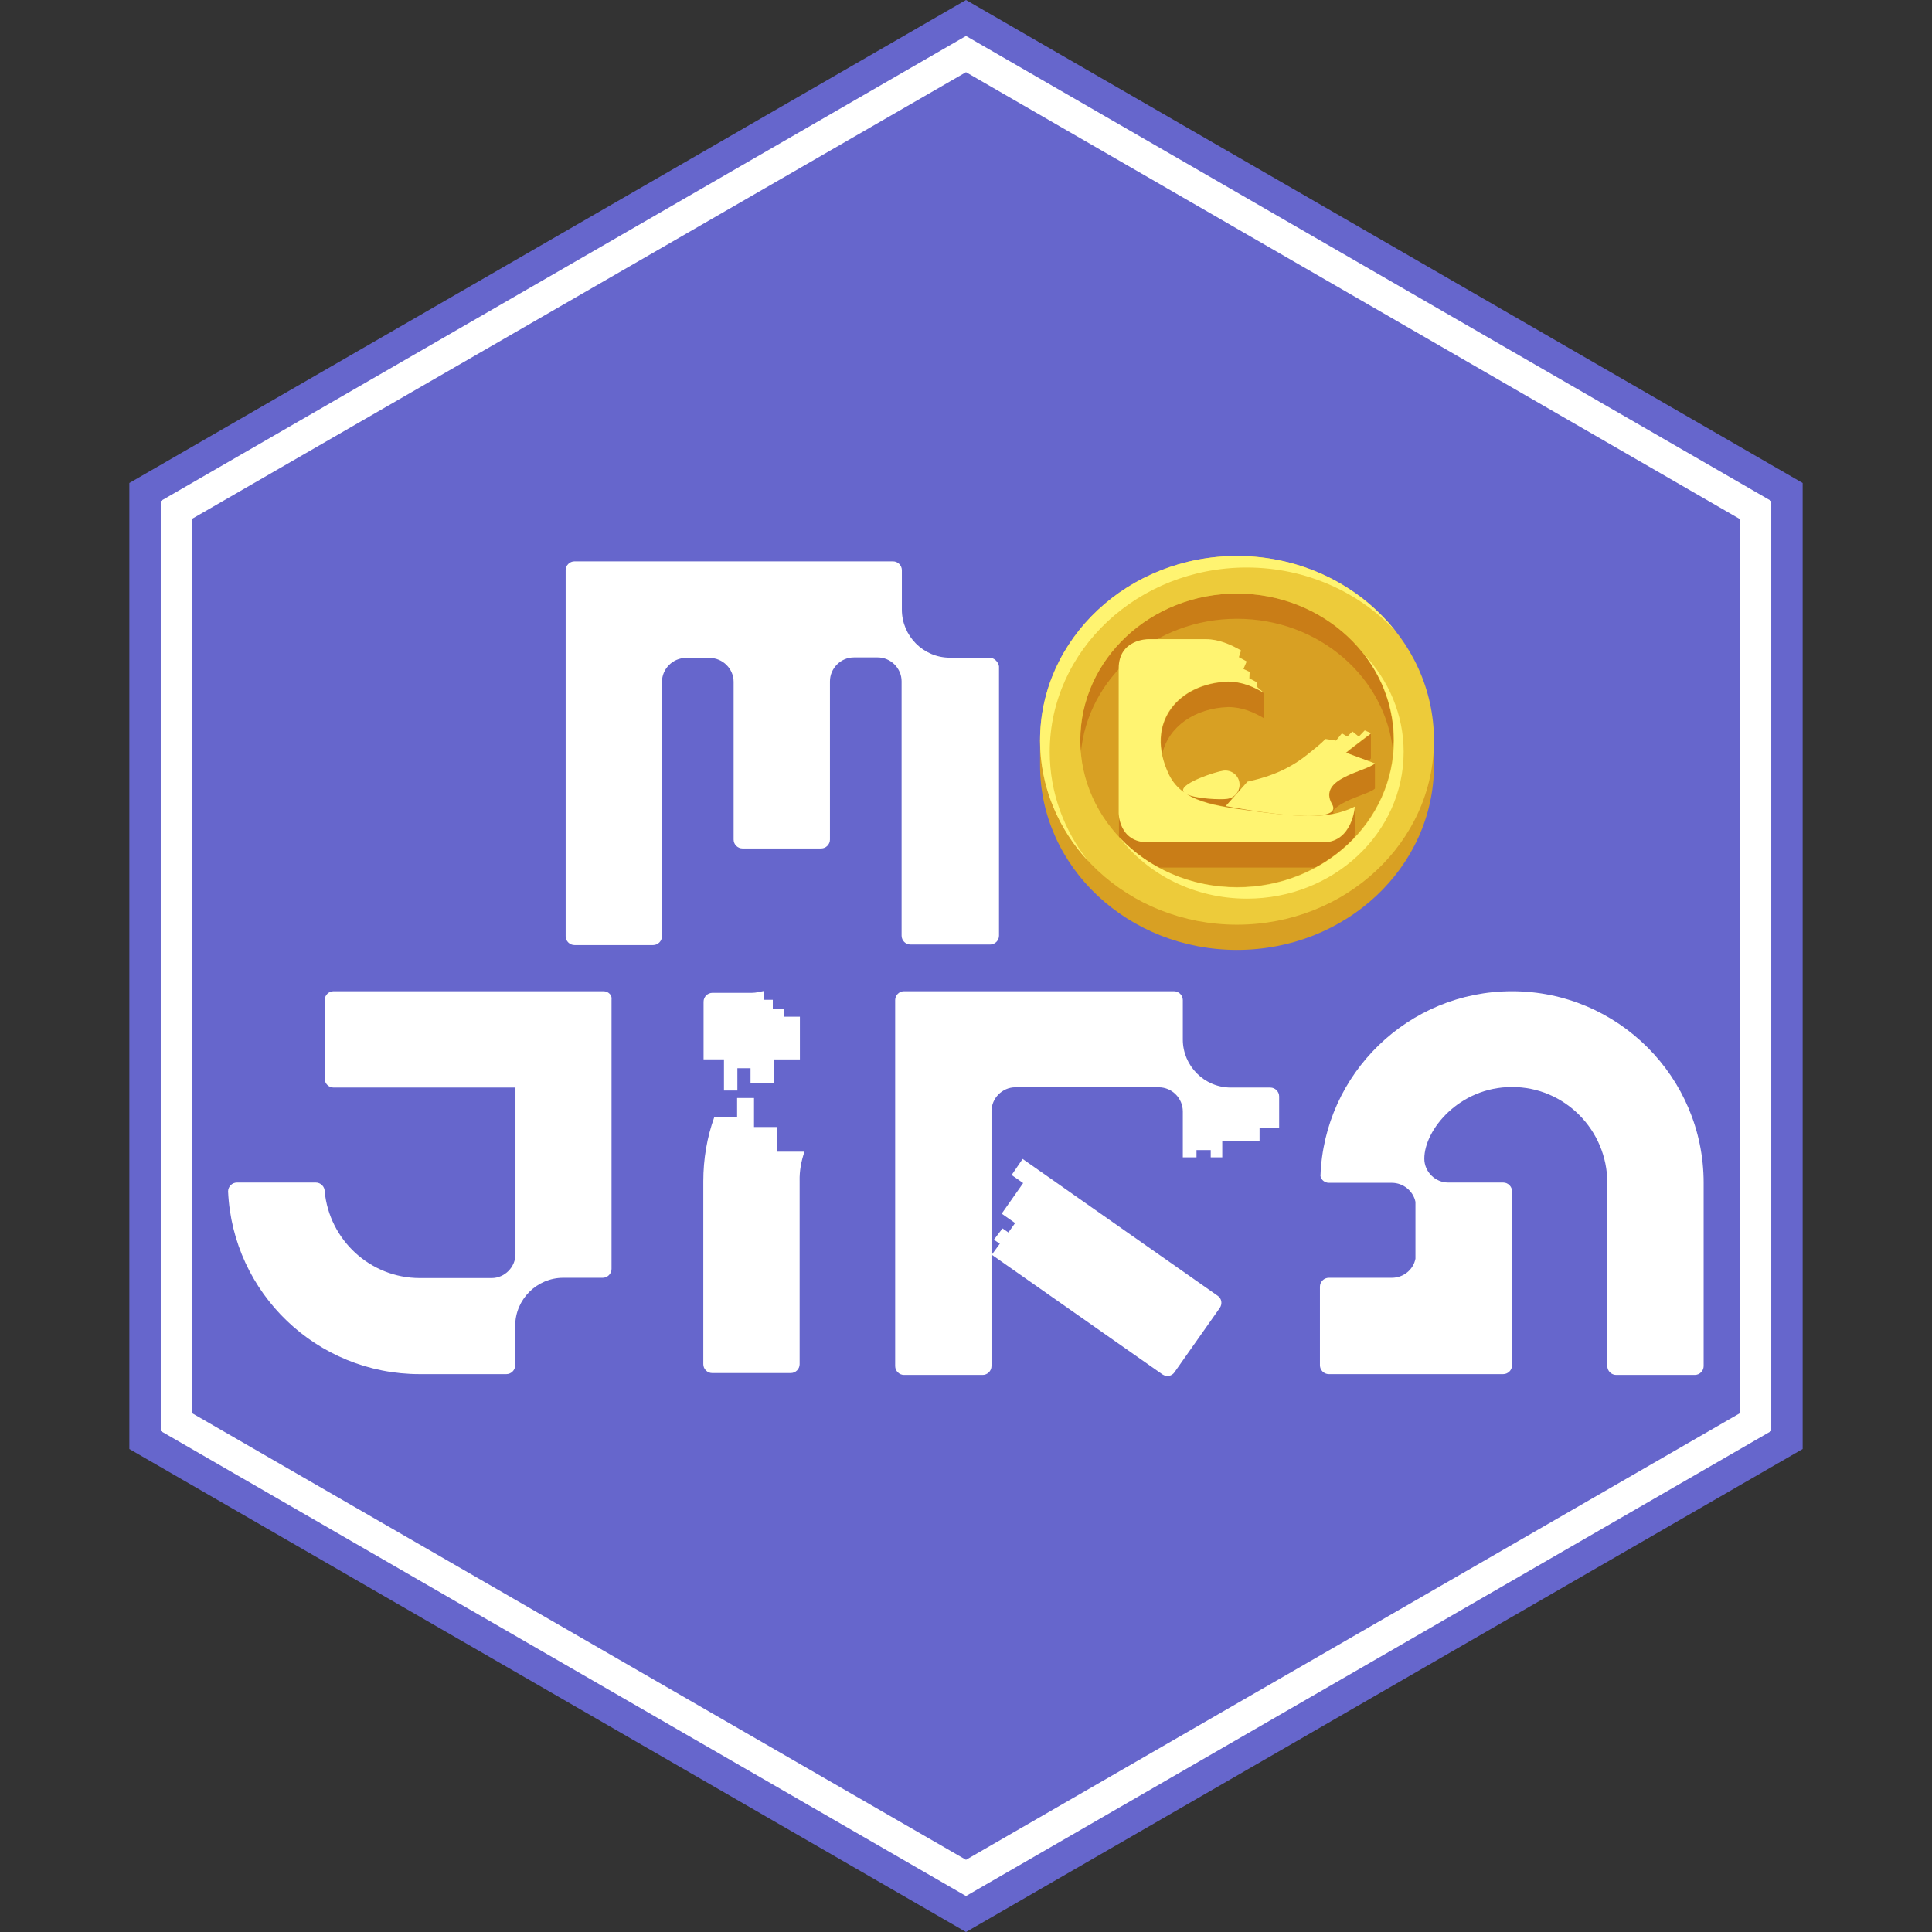 <?xml version="1.0" encoding="utf-8"?>
<!-- Generator: Adobe Illustrator 25.4.0, SVG Export Plug-In . SVG Version: 6.00 Build 0)  -->
<svg version="1.1" id="Layer_1" xmlns="http://www.w3.org/2000/svg" xmlns:xlink="http://www.w3.org/1999/xlink" x="0px" y="0px"
	 viewBox="0 0 720 720" style="enable-background:new 0 0 720 720;" xml:space="preserve">
<rect x="0" y="0" width="720" height="720" fill="#333333" stroke="none"/>
<style type="text/css">
	.st0{fill:#6666CC;}
	.st1{fill:#FFFFFF;}
	.st2{fill:#D8A023;}
	.st3{fill:#C97D17;}
	.st4{fill:#EDCB3A;}
	.st5{fill:#FFF471;}
</style>
<polygon class="st0" points="48.2,180 360,0 671.8,180 671.8,540 360,720 48.2,540 "/>
<path class="st1" d="M360,13.4L59.9,186.7l0,346.6L360,706.6l300.1-173.3l0-346.6L360,13.4z M648.5,526.6L360,693.1L71.5,526.6
	V193.4L360,26.9l288.5,166.6L648.5,526.6z"/>
<g>
	<path class="st1" d="M368.7,245.1H354c-9.9,0-17.9-8.1-17.9-17.9v-14.7c0-1.8-1.5-3.3-3.3-3.3H214.1c-1.8,0-3.3,1.5-3.3,3.3v136.4
		c0,1.8,1.5,3.3,3.3,3.3h29.3c1.8,0,3.3-1.5,3.3-3.3v-94.8c0-4.8,4-8.9,8.9-8.9h8.9c4.8,0,8.9,4,8.9,8.9v58.8c0,1.8,1.5,3.3,3.3,3.3
		H306c1.8,0,3.3-1.5,3.3-3.3v-59c0-4.8,4-8.9,8.9-8.9h8.9c4.8,0,8.9,4,8.9,8.9v94.8c0,1.8,1.5,3.3,3.3,3.3H369
		c1.8,0,3.3-1.5,3.3-3.3V248.3C372,246.6,370.5,245.1,368.7,245.1z"/>
	<path class="st1" d="M224.9,369.4H124.3c-1.8,0-3.3,1.5-3.3,3.3V402c0,1.8,1.5,3.3,3.3,3.3h67.8v62.1c0,4.8-4,8.9-8.9,8.9h-8.8
		h-17.9l0,0l0,0c-18.6,0-33.8-14.3-35.5-32.3c0-1.8-1.5-3.3-3.3-3.3H88.3c-1.8,0-3.3,1.5-3.3,3.3c1.7,37.9,33,68.1,71.4,68.1h32.3
		c1.8,0,3.3-1.5,3.3-3.3v-14.7c0-9.9,8.1-17.9,17.9-17.9h14.7c1.8,0,3.3-1.5,3.3-3.3v-71.1v-29.3
		C228.2,370.9,226.7,369.4,224.9,369.4z"/>
	<path class="st1" d="M599,440.8L599,440.8L599,440.8v68.3c0,1.8,1.5,3.3,3.3,3.3h29.3c1.8,0,3.3-1.5,3.3-3.3v-68.3l0,0l0,0
		c0-39.4-32-71.4-71.4-71.4c-38.6,0-70.1,30.7-71.4,68.9c0.3,1.5,1.7,2.5,3.1,2.5h23.5c4.3,0,8,3.1,8.8,7.1v21.2
		c-0.8,4.1-4.5,7.1-8.8,7.1h-23.5c-1.8,0-3.3,1.5-3.3,3.3v29.3c0,1.8,1.5,3.3,3.3,3.3h65l0,0c1.8,0,3.3-1.5,3.3-3.3v-29.3
		c0,0,0,0,0-0.2V444c0-1.8-1.5-3.3-3.3-3.3h-20.5c-4.8,0-8.9-4-8.9-8.9c0-10.8,13.1-26.7,32.6-26.7C583,405,599,421.1,599,440.8z"/>
	<path class="st1" d="M440.8,414.2v17.1h5.1v-2.7h5.3v2.7h4.3v-6h13.9v-5.1h7.3v-11.6c0-1.8-1.5-3.3-3.3-3.3h-14.7
		c-9.9,0-17.9-8.1-17.9-17.9v-14.7c0-1.8-1.5-3.3-3.3-3.3H336.9c-1.8,0-3.3,1.5-3.3,3.3l0,0v136.4c0,1.8,1.5,3.3,3.3,3.3h29.3
		c1.8,0,3.3-1.5,3.3-3.3v-95c0-4.8,4-8.9,8.9-8.9h53.4C436.8,405.2,440.8,409.3,440.8,414.2z"/>
	<path class="st1" d="M370.4,462l2.2,1.5l-3,4.1l63.6,44.6c1.5,1,3.5,0.7,4.5-0.8l16.9-24c1-1.5,0.7-3.5-0.8-4.5l-72.7-51l-4.1,6
		l4.3,3l-8,11.4l5,3.5l-2.5,3.5l-2.2-1.5L370.4,462z"/>
	<path class="st1" d="M279.7,398.1v5.5h8.8v-8.8h9.6v-15.9h-5.8v-3H288v-3.3h-3.3v-3.3c-1.5,0.3-3,0.7-4.5,0.7h-14.7
		c-1.8,0-3.3,1.5-3.3,3.3v21.5h7.6v11.6h5v-8.3L279.7,398.1L279.7,398.1z"/>
	<path class="st1" d="M299.8,429.2h-10.1V420H281v-10.8h-6.3v7.1h-8.5c-2.7,7.5-4.1,15.6-4.1,24v68.1c0,1.8,1.5,3.3,3.3,3.3h29.3
		c1.8,0,3.3-1.5,3.3-3.3v-68.3l0,0C297.9,436.4,298.6,432.7,299.8,429.2z"/>
</g>
<g>
	<path class="st2" d="M533.7,275.9c-4.9-33.5-35.6-59.4-72.7-59.4s-67.9,25.8-72.7,59.4h-0.7v9.4c0,37.9,32.9,68.7,73.4,68.7
		s73.4-30.8,73.4-68.7v-9.4H533.7z"/>
	<path class="st3" d="M461,230.6c30.6,0,55.7,22,58.2,50l0,0c0.1-1.5,0.2-3.1,0.2-4.7c0-30.2-26.2-54.7-58.4-54.7
		s-58.4,24.5-58.4,54.7c0,1.6,0.1,3.1,0.2,4.7C405.3,252.6,430.4,230.6,461,230.6z"/>
	<g>
		<path class="st3" d="M512.5,284.5c-3.4,3.1-21.6,5.5-16,15.2c1.7,2.9-1.5,4.1-6.8,4.3c2.5-0.1,4.9-0.3,7.2-0.8V302
			c3.7-4.2,13.2-6,15.5-8.1V284.5L512.5,284.5z"/>
		<path class="st3" d="M480.6,303.7c-11.1-0.9-23.7-3.4-23.7-3.4l5.1-5.8v-0.1v-2l0,0c0,2.6-1.9,4.9-4.6,5.2
			c-2.4,0.3-11.6,0-15.1-1.7c4.5,2.8,10.5,4.1,17.7,5.3C466,302.1,473.7,303.2,480.6,303.7z"/>
		<path class="st3" d="M509.3,274.7c-2.3,1.8-6.4,4.8-7.6,5.9l8.2,3c0.6-0.5,1-0.9,1-1v-9.4l0,0
			C510.9,273.3,510.2,273.9,509.3,274.7z"/>
		<path class="st3" d="M441,294.5v0.6c0.1,0.1,0.3,0.2,0.4,0.3c-0.2-0.2-0.4-0.5-0.4-0.7C441,294.6,441,294.6,441,294.5L441,294.5z"
			/>
		<path class="st3" d="M433.1,281.1c2.3-10.4,12.3-17.2,24.6-17.6c5.2,0,9.5,1.9,13.4,4.2v-9.4c-3.8-2.3-8.2-4.2-13.4-4.2
			C442,254.6,430.1,265.5,433.1,281.1z"/>
		<path class="st3" d="M505,300.6c0,0-0.9,13.3-11.8,13.3h-65.3C417,313.9,417,303,417,303v9.4c0,0,0,10.9,10.9,10.9h65.3
			c10.9,0,11.8-13.3,11.8-13.3V300.6L505,300.6L505,300.6z"/>
	</g>
	<path class="st4" d="M461,207.2c-40.5,0-73.4,30.8-73.4,68.7s32.9,68.7,73.4,68.7s73.4-30.8,73.4-68.7S501.5,207.2,461,207.2z
		 M461,330.6c-32.3,0-58.4-24.5-58.4-54.7s26.2-54.7,58.4-54.7s58.4,24.5,58.4,54.7S493.3,330.6,461,330.6z"/>
	<g>
		<path class="st5" d="M464.7,334.9c32.3,0,58.4-24.5,58.4-54.7c0-13.9-5.6-26.7-14.7-36.3c7,9,11.1,20.1,11.1,32.1
			c0,30.2-26.2,54.7-58.4,54.7c-17.4,0-33-7.1-43.7-18.4C427.9,326,445.2,334.9,464.7,334.9z"/>
		<path class="st5" d="M405.6,321c-9-11.4-14.4-25.5-14.4-40.8c0-37.9,32.9-68.7,73.4-68.7c22.1,0,41.9,9.2,55.4,23.6
			c-13.4-16.9-34.8-27.9-59-27.9c-40.5,0-73.4,30.8-73.4,68.7C387.6,293.2,394.4,309,405.6,321z"/>
	</g>
	<g>
		<path class="st5" d="M509.1,274.8C509.1,274.8,509.1,274.8,509.1,274.8C509.1,274.8,509.1,274.8,509.1,274.8z"/>
		<path class="st5" d="M509.2,274.7L509.2,274.7C509.1,274.8,509.1,274.8,509.2,274.7z"/>
		<path class="st5" d="M509.2,274.7C509.2,274.7,509.2,274.7,509.2,274.7C509.2,274.7,509.2,274.7,509.2,274.7z"/>
		<path class="st5" d="M509.3,274.6C509.2,274.7,509.2,274.7,509.3,274.6C509.2,274.7,509.2,274.7,509.3,274.6z"/>
		<path class="st5" d="M510.9,273.2l-2.3-1l-2.2,2.3l-2.4-1.9l-1.9,1.9l-2-1.2l-2.2,2.7l-3.9-0.6c-1.9,1.9-4,3.6-5.9,5.1
			c-6.8,5.6-13.6,8.7-23.2,10.8l-8.1,9.1c0,0,45.1,8.8,39.6-0.7c-5.6-9.7,12.6-12.1,16-15.2l-10.8-4c1.2-1.1,5.3-4.1,7.6-5.9l0,0
			l0,0C510.3,273.9,511,273.3,510.9,273.2"/>
		<path class="st5" d="M509.1,274.8L509.1,274.8L509.1,274.8z"/>
		<path class="st5" d="M509.1,274.8L509.1,274.8L509.1,274.8z"/>
		<path class="st5" d="M460,301.3c-7.1-1.1-13.1-2.4-17.7-5.3c3.5,1.7,12.7,2.1,15.1,1.7l0,0c2.9-0.4,4.9-3.1,4.5-6s-3.1-4.9-6-4.5
			s-15.4,4.5-15,7.4c0,0.3,0.2,0.5,0.4,0.7c-2.3-1.6-4.2-3.7-5.6-6.5c-9.5-19.7,3.7-34.2,21.9-34.8c5.2,0,9.5,1.9,13.4,4.2l-2.4-2.1
			l-0.1-1.8l-2.9-1.5l0.1-2.4l-2.3-1.1l1.2-2.8l-2.9-1.6l0.8-2.5c-3.8-2.2-8.4-4.2-13-4.2h-21.7c0,0-10.9,0-10.9,10.9V303
			c0,0,0,10.9,10.9,10.9h65.3c10.9,0,11.8-13.3,11.8-13.3c-5.5,2.7-10.5,3.4-16.1,3.5C480.6,304.2,468.6,302.5,460,301.3z"/>
	</g>
</g>
</svg>
